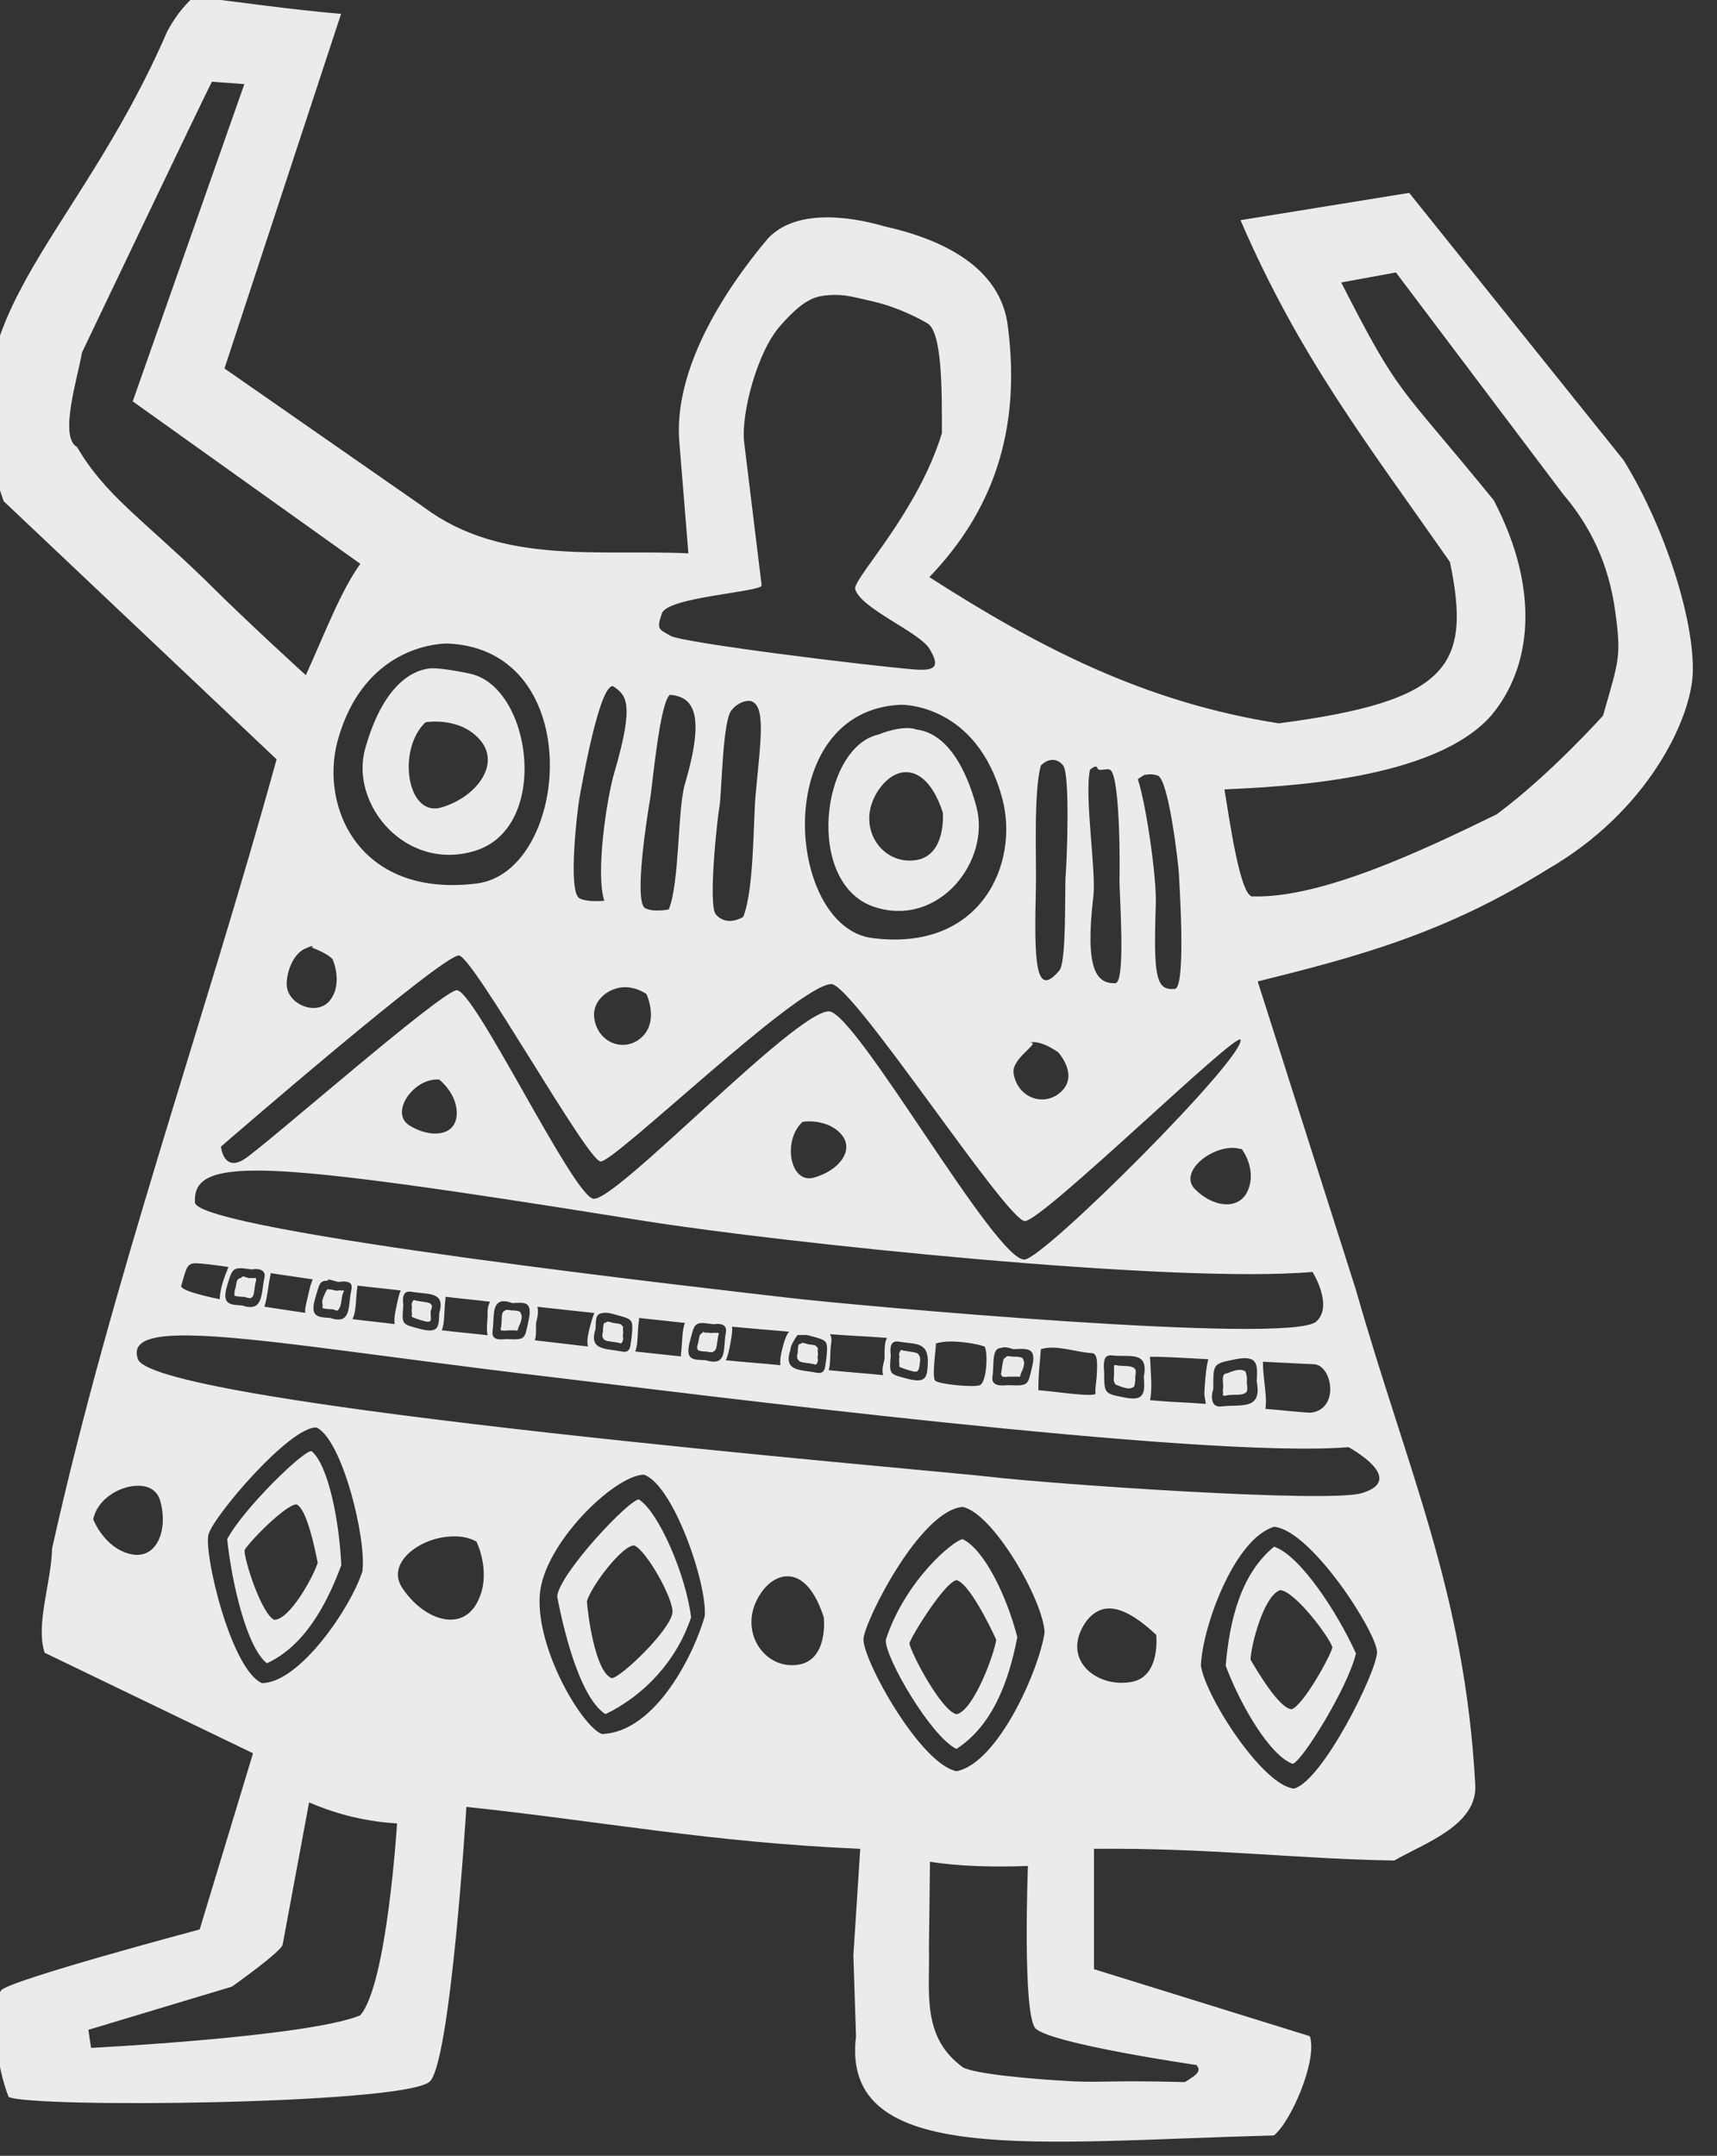 <?xml version="1.0" encoding="UTF-8" standalone="no"?>
<!DOCTYPE svg PUBLIC "-//W3C//DTD SVG 1.1//EN" "http://www.w3.org/Graphics/SVG/1.1/DTD/svg11.dtd">
<svg width="100%" height="100%" viewBox="0 0 98 123" version="1.1" xmlns="http://www.w3.org/2000/svg" xmlns:xlink="http://www.w3.org/1999/xlink" xml:space="preserve" xmlns:serif="http://www.serif.com/" style="fill-rule:evenodd;clip-rule:evenodd;stroke-linejoin:round;stroke-miterlimit:2;">
    <rect x="0" y="0" width="98" height="123" fill="#333333" stroke="none"/>
    <g transform="matrix(1,0,0,1,-1771.04,-16.81)">
        <g transform="matrix(0.71,0,0,0.71,555.932,-270.906)">
            <g id="path4336-9" transform="matrix(1,0,0,1,2586.03,0)">
                <path d="M-859.02,404.975C-859.476,405.39 -860.274,406.119 -861.15,407.72C-868.698,425.162 -879.558,430.934 -874.313,445.511L-852.375,466.252C-858.22,487.427 -865.651,508.228 -870.424,529.67C-870.479,532.37 -871.771,535.777 -871.022,538.046L-854.27,546.124L-858.558,560.282C-858.558,560.282 -873.854,564.356 -874.512,565.169C-875.579,566.486 -874.822,571.536 -873.914,573.744C-871.963,574.647 -842.541,574.348 -840.11,572.547C-838.396,571.277 -837.118,550.431 -837.118,550.431C-826.064,551.607 -817.546,553.28 -805.457,553.803L-806.008,562.377L-805.796,568.858C-807.082,579.422 -791.304,577.33 -772.207,576.835C-770.829,575.754 -768.672,570.763 -769.315,568.858L-786.666,563.473L-786.666,553.801C-777.35,553.715 -770.579,554.61 -762.525,554.742C-760.09,553.336 -755.783,551.901 -756.018,548.606C-756.857,533.216 -761.449,523.476 -765.626,508.83L-773.504,484.101C-765.566,482.131 -758.508,480.269 -750.27,475.127C-742.138,470.468 -738.659,463.012 -738.53,459.312C-738.385,455.166 -740.689,447.729 -744.087,442.221L-761.327,420.732L-774.887,422.926C-770.149,433.9 -764.757,440.794 -758.048,450.397C-756.321,458.742 -758.103,461.57 -771.808,463.361C-782.514,461.682 -790.957,457.348 -799.902,451.61C-794.9,446.409 -792.513,440.001 -793.574,431.582C-794.101,426.525 -799.231,424.382 -803.463,423.435C-806.861,422.452 -810.77,422.178 -812.868,424.385C-816.51,428.705 -820.577,435.11 -819.98,440.986L-819.271,449.7C-826.491,449.363 -834.3,450.648 -840.511,446.01L-856.565,434.842L-847.192,406.35C-851.689,405.956 -854.995,405.433 -859.02,404.975ZM-854.968,411.994L-863.941,437.486L-845.641,450.545C-847.198,452.672 -848.506,456.152 -850.025,459.489C-850.025,459.489 -854.819,455.14 -858.135,451.82C-863.3,446.827 -866.162,445.008 -868.42,441.15C-869.884,440.343 -868.375,435.64 -868.017,433.555C-866.296,429.954 -858.03,412.634 -857.573,411.802L-854.968,411.994ZM-762.393,427.128L-748.968,444.925C-746.792,447.482 -745.286,450.479 -744.757,454.411C-744.273,458.002 -744.448,458.211 -745.743,462.74C-745.743,462.74 -750.001,467.497 -754.294,470.671C-760.045,473.483 -768.311,477.423 -773.86,477.267C-774.896,477.522 -775.794,470.931 -776.179,468.671C-771.495,468.444 -759.379,467.955 -754.76,462.764C-751.544,458.972 -750.692,452.788 -754.528,445.436C-762.277,435.911 -762.019,437.292 -766.79,427.932L-762.393,427.128ZM-808.296,428.982C-807.834,428.927 -807.274,428.906 -806.683,428.982C-806.092,429.057 -805.469,429.216 -804.207,429.512C-802.945,429.808 -801.258,430.508 -800.063,431.21C-798.869,431.914 -798.889,436.498 -798.892,440.048C-800.831,446.364 -805.77,451.42 -805.875,452.516C-805.552,454.082 -800.709,456.008 -799.89,457.373C-799.095,458.699 -799.275,459.167 -801.048,459.033C-804.59,458.762 -819.753,456.888 -820.703,456.331C-821.657,455.771 -821.847,455.844 -821.4,454.521C-820.953,453.2 -813.398,452.807 -813.381,452.279L-814.799,440.683C-815.016,438.424 -813.753,433.573 -811.935,431.473C-810.117,429.374 -809.179,429.086 -808.294,428.982L-808.296,428.982ZM-838.611,456.947C-827.294,457.436 -828.831,475.31 -836.293,476.232C-845.777,477.403 -848.919,470.032 -847.463,464.746C-845.255,456.73 -838.611,456.947 -838.611,456.947ZM-840.087,458.949C-841.564,459.118 -843.838,460.379 -845.249,465.377C-846.522,469.882 -841.961,475.331 -836.398,473.597C-830.339,471.708 -831.851,460.446 -836.819,459.371C-836.819,459.371 -839.199,458.848 -840.085,458.95L-840.087,458.949ZM-825.337,460.369C-824.294,461.078 -823.549,461.615 -825.234,467.349C-825.829,469.371 -826.751,475.395 -826.031,477.619C-826.031,477.619 -827.382,477.763 -828.026,477.419C-828.988,476.909 -828.192,470.249 -828.026,469.342C-827.855,468.436 -826.451,460.271 -825.333,460.368L-825.337,460.369ZM-820.751,461.067C-818.893,461.228 -817.865,462.512 -819.554,468.247C-820.15,470.269 -819.97,476.199 -820.85,478.317C-820.85,478.317 -822.101,478.561 -822.744,478.215C-823.706,477.705 -822.513,470.347 -822.347,469.44C-822.18,468.533 -821.583,461.677 -820.752,461.064L-820.751,461.067ZM-814.269,461.566C-813.013,461.916 -813.466,464.738 -813.871,469.144C-814.057,471.13 -813.985,476.798 -814.868,478.917C-814.868,478.917 -816.166,479.757 -817.061,478.717C-817.717,477.957 -816.928,470.849 -816.761,469.942C-816.595,469.035 -816.527,462.927 -815.764,462.264C-815.312,461.697 -814.61,461.49 -814.268,461.566L-814.269,461.566ZM-802.203,461.867C-802.203,461.867 -796.08,461.689 -794.027,469.446C-792.673,474.562 -795.682,481.748 -804.497,480.614C-811.432,479.722 -812.721,462.341 -802.203,461.867ZM-840.402,463.273C-840.402,463.273 -837.599,462.783 -835.976,464.748C-834.354,466.711 -836.37,469.322 -839.138,470.122C-841.906,470.923 -842.714,465.448 -840.402,463.273ZM-800.907,463.864C-802.049,463.434 -803.999,464.262 -803.999,464.262C-808.617,465.302 -809.929,476.293 -804.299,478.122C-799.129,479.8 -794.94,474.404 -796.123,470.045C-797.436,465.207 -799.536,464.021 -800.91,463.863L-800.907,463.864ZM-790.337,466.357C-789.992,466.245 -789.531,466.255 -789.141,466.755C-788.572,467.483 -788.853,474.617 -788.941,475.53C-789.031,476.443 -788.856,482.51 -789.441,483.208C-791.426,485.59 -791.471,482.419 -791.335,476.527C-791.28,474.536 -791.542,468.912 -790.937,466.755C-790.937,466.755 -790.684,466.467 -790.339,466.357L-790.337,466.357ZM-786.396,466.951C-786.32,467.269 -785.666,466.951 -785.387,467.084C-784.553,467.491 -784.585,474.91 -784.614,475.827C-784.659,476.744 -784.063,484.23 -784.959,484.244C-786.475,484.289 -787.41,483.126 -786.716,477.264C-786.475,475.196 -787.454,469.281 -786.986,467.089C-786.986,467.089 -786.472,466.626 -786.396,466.944L-786.396,466.951ZM-802.303,467.358C-801.055,467.004 -799.673,467.868 -798.814,470.548C-798.814,470.548 -798.535,473.918 -800.907,474.338C-803.585,474.811 -805.668,471.966 -804.298,469.252C-803.814,468.29 -803.052,467.569 -802.303,467.358ZM-782.547,467.515C-782.233,467.411 -781.82,467.456 -781.532,467.562C-780.667,467.897 -779.886,474.558 -779.838,475.474C-779.791,476.391 -779.259,484.61 -780.165,484.699C-781.673,484.85 -781.897,483.77 -781.695,477.871C-781.627,475.79 -782.438,470.037 -783.139,467.842C-783.139,467.842 -782.314,467.278 -782.544,467.51L-782.547,467.515ZM-849.468,481.319C-849.957,481.319 -848.458,481.66 -847.873,482.316C-847.873,482.316 -847.008,484.235 -848.073,485.607C-849.11,486.944 -851.56,485.961 -851.563,484.311C-851.563,483.194 -850.949,481.753 -849.967,481.419C-849.818,481.364 -849.467,481.158 -849.467,481.315L-849.468,481.319ZM-837.702,482.017C-836.505,482.217 -827.432,498.47 -826.334,498.57C-825.238,498.672 -810.54,484.41 -807.788,484.311C-806.09,484.254 -793.731,503.274 -792.232,503.356C-790.866,503.43 -775.022,487.914 -774.882,488.798C-774.638,490.339 -790.573,506.265 -792.232,506.447C-794.514,506.699 -805.83,486.476 -807.988,486.504C-810.78,486.559 -825.238,501.96 -826.933,501.561C-828.629,501.163 -836.51,484.683 -837.902,484.809C-839.194,484.922 -853.257,497.273 -854.952,498.37C-856.648,499.467 -856.847,497.373 -856.847,497.373C-856.847,497.373 -838.899,481.818 -837.702,482.017ZM-824.839,484.609C-824.121,484.464 -823.321,484.664 -822.645,485.109C-822.645,485.109 -821.706,487.089 -822.845,488.4C-824.13,489.879 -826.49,489.218 -826.833,487.104C-827.033,485.855 -826.036,484.849 -824.84,484.611L-824.839,484.609ZM-791.834,488.997C-791.242,488.893 -790.476,489.148 -789.54,489.795C-789.54,489.795 -788.002,491.476 -789.142,492.786C-790.427,494.265 -792.785,493.604 -793.13,491.49C-793.33,490.241 -790.831,488.997 -791.834,488.997L-791.834,488.997ZM-839.297,491.988C-839.297,491.988 -837.765,493.186 -837.902,494.88C-838.041,496.574 -840.051,496.695 -841.691,495.678C-843.33,494.661 -841.35,491.819 -839.297,491.988ZM-810.081,495.379C-810.081,495.379 -808.135,495.074 -806.99,496.376C-805.845,497.68 -807.234,499.334 -809.184,499.866C-811.137,500.398 -811.713,496.824 -810.081,495.379ZM-775.58,497.473C-775.297,497.473 -775.043,497.528 -774.782,497.577C-774.782,497.577 -773.572,499.145 -774.282,500.867C-774.995,502.59 -777.194,502.212 -778.571,500.765C-779.774,499.501 -777.556,497.527 -775.579,497.474L-775.58,497.473ZM-855.651,499.368C-851.325,498.974 -841.911,500.301 -822.744,503.356C-811.929,505.08 -780.239,508.431 -769.098,507.444C-769.098,507.444 -767.39,510.164 -768.797,511.432C-770.904,513.329 -806.282,510.102 -811.076,509.538C-815.871,508.974 -858.826,504.181 -858.939,501.86C-859.015,500.414 -858.244,499.604 -855.649,499.368L-855.651,499.368ZM-858.941,506.746C-858.494,506.746 -857.514,506.858 -856.249,507.047C-856.367,507.388 -856.581,507.831 -856.748,508.443C-856.893,508.97 -856.934,509.321 -856.948,509.64C-858.92,509.224 -860.13,508.849 -860.039,508.543C-859.641,507.197 -859.601,506.773 -858.943,506.748L-858.941,506.746ZM-855.252,507.144C-855.027,507.144 -854.747,507.199 -854.354,507.246C-854.354,507.246 -854.036,507.17 -853.756,507.246C-853.481,507.323 -853.251,507.473 -853.358,507.944C-853.628,509.139 -853.413,510.74 -855.153,510.137C-856.141,510.082 -856.805,510.061 -856.349,508.542C-856.009,507.402 -855.92,507.142 -855.253,507.146L-855.252,507.144ZM-852.859,507.543C-852.469,507.602 -850.512,507.883 -849.468,508.042C-849.613,508.343 -849.712,508.742 -849.867,509.438C-850,510.02 -850.127,510.44 -850.067,510.734C-851.115,510.578 -852.467,510.38 -853.357,510.235C-853.113,509.517 -853.06,508.571 -852.858,507.642L-852.858,507.54L-852.859,507.543ZM-855.152,507.843C-855.209,507.955 -855.32,507.926 -855.352,507.945C-855.407,508 -855.501,508.028 -855.552,508.145C-855.607,508.267 -855.607,508.4 -855.656,508.645C-855.732,508.877 -855.768,509.035 -855.758,509.145C-855.758,509.256 -855.813,509.317 -855.758,509.345C-855.679,509.4 -855.404,509.427 -855.06,509.449L-854.956,509.449C-854.681,509.539 -854.532,509.568 -854.457,509.549C-854.38,509.494 -854.308,509.468 -854.257,509.349C-854.153,509.105 -854.155,508.65 -854.056,508.252C-854.001,508.125 -854.001,507.992 -854.056,507.951C-854.111,507.896 -854.203,507.951 -854.257,507.951C-854.368,507.896 -854.558,507.951 -854.558,507.951C-854.827,507.896 -855.1,507.739 -855.156,507.849L-855.152,507.843ZM-848.271,508.144C-848.271,507.927 -847.767,508.199 -847.374,508.248C-847.374,508.248 -846.954,508.169 -846.676,508.248C-846.401,508.314 -846.27,508.474 -846.376,508.946C-846.646,510.14 -846.319,511.742 -848.071,511.14C-849.059,511.085 -849.723,511.063 -849.267,509.544C-848.927,508.404 -848.936,508.144 -848.27,508.149L-848.271,508.144ZM-845.878,508.543C-844.983,508.66 -843.447,508.798 -842.389,508.94C-842.551,509.241 -842.623,509.668 -842.786,510.436C-842.898,510.962 -842.931,511.347 -842.888,511.633C-843.985,511.494 -845.266,511.372 -846.279,511.235C-845.951,510.641 -846.026,509.566 -845.88,508.642L-845.88,508.538L-845.878,508.543ZM-848.271,508.843C-848.271,508.767 -848.42,509.024 -848.472,509.144C-848.526,509.263 -848.591,509.399 -848.672,509.643C-848.748,509.875 -848.672,510.033 -848.672,510.143C-848.672,510.255 -848.727,510.314 -848.672,510.343C-848.591,510.398 -848.318,510.426 -847.973,510.445C-847.918,510.446 -847.889,510.445 -847.871,510.445C-847.601,510.535 -847.543,510.565 -847.473,510.547C-847.396,510.492 -847.326,510.369 -847.273,510.246C-847.169,510.005 -847.169,509.647 -847.073,509.248C-847.018,509.123 -846.953,508.988 -846.973,508.948C-847.028,508.893 -847.12,508.948 -847.173,508.948C-847.285,508.893 -847.473,508.948 -847.473,508.948C-847.528,508.947 -847.558,508.948 -847.577,508.948C-847.847,508.893 -848.05,508.844 -848.175,508.844C-848.303,508.844 -848.244,508.789 -848.279,508.844L-848.271,508.843ZM-841.491,509.043C-840.288,509.275 -838.757,508.967 -839.297,510.739C-839.352,511.728 -839.242,512.439 -840.793,512.036C-842.329,511.628 -842.314,511.717 -842.189,510.141C-842.189,510.141 -842.248,509.72 -842.189,509.443C-842.131,509.164 -841.962,508.954 -841.491,509.045L-841.491,509.043ZM-838.799,509.442C-837.774,509.567 -836.337,509.702 -835.209,509.84C-835.485,510.287 -835.409,510.937 -835.409,510.937C-835.468,511.76 -835.5,512.205 -835.409,512.532C-836.57,512.393 -837.993,512.272 -839.099,512.134C-838.839,511.524 -838.929,510.526 -838.798,509.641L-838.798,509.441L-838.799,509.442ZM-841.391,509.743C-841.446,509.798 -841.481,509.89 -841.493,509.943C-841.548,510.055 -841.493,510.244 -841.493,510.244C-841.548,510.514 -841.493,510.718 -841.493,510.842C-841.493,510.97 -841.548,511.011 -841.493,511.042C-841.438,511.097 -841.417,511.097 -841.293,511.144C-841.17,511.199 -840.934,511.272 -840.695,511.344C-840.461,511.411 -840.305,511.456 -840.195,511.448C-840.083,511.448 -840.024,511.39 -839.995,511.344C-839.94,511.27 -839.995,510.99 -839.995,510.646C-839.912,510.371 -839.867,510.222 -839.891,510.147C-839.946,510.072 -839.967,509.998 -840.091,509.947C-840.338,509.853 -840.786,509.833 -841.187,509.747C-841.315,509.692 -841.354,509.692 -841.387,509.747L-841.391,509.743ZM-834.411,509.845C-834.194,509.753 -833.863,509.79 -833.415,509.949C-832.425,509.894 -831.779,509.79 -832.118,511.345C-832.454,512.896 -832.335,512.901 -833.913,512.841C-833.913,512.841 -834.333,512.896 -834.61,512.841C-834.89,512.786 -835.079,512.617 -835.009,512.143C-834.876,511.233 -835.064,510.131 -834.41,509.849L-834.411,509.845ZM-831.42,510.244C-830.044,510.402 -828.328,510.579 -826.833,510.743C-826.953,511.044 -827.081,511.419 -827.231,512.04C-827.398,512.72 -827.433,513.135 -827.333,513.436C-828.733,513.285 -830.263,513.086 -831.62,512.936C-831.487,512.578 -831.53,512.121 -831.516,511.54C-831.352,510.962 -831.33,510.537 -831.412,510.244L-831.42,510.244ZM-834.013,510.544C-834.09,510.599 -834.172,510.621 -834.213,510.744C-834.303,510.997 -834.268,511.436 -834.317,511.841C-834.372,511.968 -834.372,512.111 -834.317,512.142C-834.262,512.197 -834.262,512.142 -834.213,512.142C-834.102,512.197 -833.815,512.142 -833.815,512.142L-833.217,512.142C-833.089,512.142 -833.046,512.197 -833.017,512.142C-832.962,512.087 -832.958,511.972 -832.913,511.841C-832.858,511.72 -832.774,511.588 -832.712,511.342C-832.656,511.108 -832.658,510.952 -832.712,510.842C-832.767,510.738 -832.771,510.671 -832.816,510.642C-832.899,510.587 -833.17,510.53 -833.514,510.538C-833.793,510.471 -833.939,510.483 -834.014,510.538L-834.013,510.544ZM-826.135,510.744C-825.923,510.689 -825.62,510.744 -825.238,510.848C-823.71,511.277 -823.686,511.167 -823.842,512.742C-823.842,512.742 -823.897,513.163 -823.946,513.44C-824.012,513.719 -824.173,513.94 -824.644,513.839C-825.842,513.586 -827.314,513.784 -826.738,512.044C-826.683,511.302 -826.793,510.805 -826.14,510.748L-826.135,510.744ZM-823.243,511.143C-822.098,511.256 -820.758,511.421 -819.554,511.541C-819.788,512.16 -819.756,513.058 -819.854,513.934C-819.854,514.055 -819.909,514.136 -819.854,514.235C-821.083,514.11 -822.33,513.965 -823.544,513.837C-823.283,513.231 -823.395,512.205 -823.243,511.344L-823.243,511.144L-823.243,511.143ZM-825.836,511.443C-825.836,511.555 -826.009,511.502 -826.036,511.547C-826.091,511.622 -826.126,511.8 -826.138,512.146C-826.139,512.201 -826.138,512.23 -826.138,512.248C-826.223,512.523 -826.193,512.672 -826.138,512.747C-826.083,512.821 -826.066,512.896 -825.938,512.947C-825.691,513.049 -825.241,513.051 -824.841,513.147C-824.714,513.202 -824.675,513.202 -824.641,513.147C-824.586,513.092 -824.551,513.004 -824.537,512.947C-824.482,512.835 -824.537,512.646 -824.537,512.646C-824.537,512.591 -824.537,512.562 -824.537,512.542C-824.482,512.272 -824.537,512.171 -824.537,512.043C-824.537,511.915 -824.482,511.872 -824.537,511.843C-824.592,511.788 -824.614,511.696 -824.738,511.643C-824.855,511.588 -825.096,511.588 -825.336,511.539C-825.568,511.462 -825.726,511.427 -825.836,511.435L-825.836,511.443ZM-818.157,511.547C-817.933,511.547 -817.653,511.606 -817.26,511.649C-817.26,511.649 -816.942,511.59 -816.662,511.649C-816.384,511.708 -816.173,511.876 -816.264,512.348C-816.498,513.55 -816.091,515.088 -817.86,514.541C-818.849,514.486 -819.564,514.596 -819.156,513.045C-818.851,511.895 -818.824,511.566 -818.158,511.549L-818.157,511.547ZM-815.765,511.848C-814.391,511.974 -812.619,512.124 -811.178,512.246C-811.402,512.522 -811.568,512.959 -811.776,513.842C-811.888,514.32 -811.903,514.661 -811.88,514.939C-813.45,514.78 -814.696,514.705 -816.268,514.541C-816.109,514.24 -816.015,513.836 -815.869,513.046C-815.777,512.518 -815.718,512.133 -815.765,511.849L-815.765,511.848ZM-818.058,512.246C-818.013,512.113 -818.133,512.328 -818.158,512.348C-818.213,512.403 -818.315,512.425 -818.359,512.548C-818.413,512.674 -818.413,512.801 -818.462,513.048C-818.529,513.282 -818.574,513.437 -818.564,513.547C-818.564,513.659 -818.506,513.72 -818.462,513.748C-818.386,513.802 -818.108,513.84 -817.765,513.85C-817.492,513.926 -817.34,513.904 -817.265,513.85C-817.19,513.795 -817.116,513.767 -817.065,513.649C-816.961,513.402 -816.951,512.954 -816.865,512.553C-816.81,512.425 -816.81,512.386 -816.865,512.353C-816.92,512.298 -817.014,512.353 -817.065,512.353C-817.176,512.298 -817.365,512.353 -817.365,512.353L-817.469,512.353C-817.745,512.298 -818.093,512.355 -818.068,512.249L-818.058,512.246ZM-810.48,512.446C-810.629,512.595 -809.964,512.446 -809.582,512.55C-808.055,512.979 -808.03,512.869 -808.187,514.445C-808.187,514.445 -808.242,514.865 -808.291,515.143C-808.357,515.421 -808.517,515.642 -808.989,515.54C-810.188,515.287 -811.657,515.485 -811.082,513.746C-811.027,513.004 -810.032,511.998 -810.484,512.449L-810.48,512.446ZM-807.887,512.446C-806.461,512.566 -804.776,512.625 -803.301,512.747C-803.528,513.11 -803.501,513.757 -803.501,514.442C-803.672,515.074 -803.72,515.443 -803.603,515.738C-805.2,515.58 -806.368,515.504 -807.99,515.34C-807.812,514.73 -807.914,513.931 -807.79,513.147C-807.735,512.871 -807.79,512.604 -807.894,512.449L-807.887,512.446ZM-859.34,512.55C-854.032,512.627 -843.968,514.281 -830.722,515.841C-819.845,517.121 -777.911,522.511 -766.207,521.524C-766.207,521.524 -761.444,524.085 -765.11,525.213C-767.819,526.047 -790.13,524.481 -794.925,523.918C-799.719,523.353 -862.27,518.155 -863.528,514.445C-864.017,512.998 -862.525,512.504 -859.34,512.55ZM-802.303,513.05C-801.1,513.281 -799.949,512.991 -800.024,514.78C-800.078,515.769 -800.069,516.444 -801.605,516.042C-803.141,515.639 -803.127,515.723 -803.002,514.147C-803.002,514.147 -803.061,513.726 -803.002,513.449C-802.943,513.171 -802.775,512.96 -802.303,513.051L-802.303,513.05ZM-795.452,513.439C-795.177,513.988 -795.291,516.213 -795.806,516.526C-796.152,516.761 -799.146,516.481 -799.437,516.181C-799.707,515.863 -799.369,513.641 -799.369,513.194C-798.156,512.796 -795.925,513.253 -795.454,513.441L-795.452,513.439ZM-810.181,513.151C-810.098,513.232 -810.353,513.21 -810.381,513.255C-810.436,513.338 -810.471,513.508 -810.481,513.854C-810.482,513.909 -810.481,513.938 -810.481,513.956C-810.567,514.231 -810.536,514.381 -810.481,514.455C-810.426,514.534 -810.408,514.602 -810.281,514.655C-810.033,514.759 -809.583,514.759 -809.183,514.855C-809.056,514.91 -809.017,514.91 -808.984,514.855C-808.929,514.801 -808.893,514.707 -808.88,514.655C-808.825,514.544 -808.88,514.355 -808.88,514.355C-808.879,514.3 -808.88,514.27 -808.88,514.251C-808.825,513.981 -808.88,513.879 -808.88,513.752C-808.88,513.626 -808.825,513.581 -808.88,513.552C-808.935,513.497 -808.956,513.395 -809.08,513.352C-809.197,513.297 -809.438,513.297 -809.678,513.248C-809.91,513.171 -810.068,513.136 -810.178,513.146L-810.181,513.151ZM-794.127,513.55C-793.893,513.458 -793.622,513.495 -793.13,513.654C-792.042,513.599 -791.261,513.495 -791.634,515.049C-792.006,516.601 -791.89,516.604 -793.628,516.545C-793.628,516.545 -794.017,516.6 -794.326,516.545C-794.636,516.49 -794.903,516.321 -794.826,515.848C-794.679,514.938 -794.93,513.554 -794.128,513.554L-794.127,513.55ZM-790.936,513.654C-789.668,513.269 -788.282,513.878 -786.799,513.972C-786.324,514.017 -786.405,515.036 -786.449,515.849C-786.504,516.526 -786.588,516.848 -786.539,517.259C-787.112,517.471 -789.303,517.11 -791.136,516.945C-791.136,515.48 -790.999,514.651 -790.936,513.652L-790.936,513.654ZM-802.203,513.757C-802.258,513.812 -802.293,513.906 -802.307,513.957C-802.362,514.069 -802.307,514.258 -802.307,514.258C-802.362,514.534 -802.307,514.731 -802.307,514.857C-802.307,514.984 -802.362,515.021 -802.307,515.053C-802.252,515.108 -802.231,515.108 -802.107,515.157C-801.98,515.212 -801.748,515.282 -801.508,515.357C-801.274,515.423 -801.119,515.469 -801.009,515.461C-800.897,515.461 -800.836,515.402 -800.809,515.357C-800.754,515.28 -800.67,515.074 -800.67,514.728C-800.587,514.453 -800.67,514.234 -800.715,514.159C-800.77,514.083 -800.791,514.008 -800.915,513.959C-801.162,513.867 -801.61,513.846 -802.012,513.759C-802.139,513.704 -802.179,513.704 -802.212,513.759L-802.203,513.757ZM-785.153,514.156C-783.859,514.318 -782.24,513.74 -782.66,515.851C-782.593,517.004 -782.499,517.88 -784.155,517.545C-785.815,517.209 -785.847,517.298 -785.85,515.452C-785.85,515.452 -785.905,514.984 -785.85,514.654C-785.796,514.327 -785.66,514.091 -785.153,514.154L-785.153,514.156ZM-793.728,514.26C-793.728,514.354 -793.879,514.336 -793.928,514.46C-794.02,514.712 -794.053,515.152 -794.128,515.557C-794.183,515.679 -794.051,515.827 -794.024,515.858C-793.969,515.913 -793.969,515.858 -793.922,515.858C-793.801,515.913 -793.524,515.858 -793.524,515.858L-792.826,515.858C-792.687,515.858 -792.656,515.913 -792.626,515.858C-792.571,515.803 -792.571,515.685 -792.522,515.557C-792.467,515.432 -792.389,515.304 -792.322,515.057C-792.263,514.823 -792.267,514.668 -792.322,514.558C-792.377,514.454 -792.381,514.389 -792.426,514.357C-792.516,514.302 -792.749,514.246 -793.124,514.253C-793.179,514.254 -793.208,514.253 -793.228,514.253C-793.533,514.187 -793.648,514.199 -793.727,514.253L-793.728,514.26ZM-782.161,514.26C-780.693,514.26 -779.002,514.387 -777.475,514.46C-777.608,514.954 -777.709,515.678 -777.776,516.853C-777.831,517.408 -777.717,517.683 -777.674,518.05C-779.589,517.891 -779.779,517.959 -782.161,517.749C-781.961,516.863 -782.106,515.559 -782.161,514.259L-782.161,514.26ZM-775.281,514.46C-773.418,514.088 -773.512,514.97 -773.585,516.254C-773.113,518.601 -774.927,518.068 -776.378,518.249C-776.949,518.327 -777.128,518.017 -777.175,517.65C-777.23,517.283 -777.073,516.853 -777.073,516.853C-777.073,514.801 -777.14,514.833 -775.277,514.46L-775.281,514.46ZM-773.087,514.66C-771.692,514.719 -770.464,514.803 -768.999,514.86C-767.504,514.915 -766.905,518.449 -769.198,518.749C-769.338,518.804 -772.01,518.507 -772.888,518.448C-772.717,517.451 -773.088,515.994 -773.088,514.659L-773.087,514.66ZM-785.053,514.961L-785.053,515.564C-785.053,515.878 -785.108,516.116 -785.053,516.261C-784.998,516.41 -784.976,516.428 -784.949,516.461C-784.894,516.516 -784.89,516.516 -784.749,516.565C-784.61,516.62 -784.412,516.704 -784.15,516.766C-783.897,516.824 -783.765,516.82 -783.651,516.766C-783.537,516.711 -783.48,516.711 -783.451,516.666C-783.396,516.573 -783.331,516.272 -783.347,515.868C-783.288,515.54 -783.292,515.352 -783.347,515.27C-783.402,515.186 -783.508,515.119 -783.647,515.07C-783.922,514.98 -784.312,515.015 -784.744,514.968C-784.879,514.913 -785.014,514.913 -785.045,514.968L-785.053,514.961ZM-775.281,515.359C-775.577,515.426 -775.728,515.508 -775.879,515.559C-776.028,515.614 -776.154,515.618 -776.18,515.659C-776.235,515.714 -776.262,515.714 -776.282,515.859C-776.337,516.02 -776.282,516.307 -776.282,516.657L-776.282,516.761C-776.282,516.761 -776.337,517.013 -776.282,517.159C-776.282,517.233 -776.337,517.324 -776.282,517.359C-776.227,517.414 -776.135,517.414 -775.981,517.359C-775.497,517.283 -774.988,517.359 -774.684,517.255C-774.535,517.2 -774.429,517.151 -774.384,517.055C-774.329,516.963 -774.317,516.719 -774.384,516.357C-774.329,515.91 -774.439,515.564 -774.486,515.46C-774.541,515.406 -774.562,515.382 -774.686,515.357C-774.813,515.302 -775,515.29 -775.284,515.357L-775.281,515.359ZM-849.169,519.946C-847.104,520.893 -845.127,528.911 -845.479,531.513C-846.395,534.382 -850.503,540.47 -853.556,540.487C-856.061,539.363 -858.263,529.998 -857.844,528.522C-857.424,527.045 -851.307,519.852 -849.169,519.946ZM-849.567,521.84C-850.235,521.782 -855.071,526.506 -856.348,528.92C-855.958,532.553 -854.76,537.622 -853.157,538.892C-850.279,537.573 -848.448,534.454 -847.174,531.014C-847.323,527.624 -848.18,522.995 -849.567,521.84ZM-822.844,523.735C-820.486,524.555 -817.752,532.484 -817.957,535.103C-818.767,538.021 -821.862,544.443 -826.233,544.576C-827.844,543.941 -831.52,537.759 -831.219,533.407C-830.936,529.323 -825.221,523.772 -822.844,523.735ZM-863.627,524.633C-862.76,524.578 -861.983,524.943 -861.732,525.829C-861.065,528.192 -862.015,530.611 -864.125,530.117C-866.236,529.622 -867.116,527.325 -867.116,527.325C-866.802,525.746 -865.07,524.67 -863.627,524.633ZM-823.242,525.729C-823.988,525.674 -829.574,531.585 -829.823,533.507C-829.132,537.11 -827.803,541.81 -825.935,542.979C-822.838,541.489 -820.223,538.712 -819.054,535.202C-819.466,531.827 -821.622,526.797 -823.242,525.729ZM-850.764,526.127C-849.928,526.512 -849.281,529.77 -849.068,530.814C-849.436,531.974 -851.323,535.394 -852.558,535.4C-853.571,534.949 -854.96,530.684 -854.951,529.817C-854.757,529.317 -851.628,526.089 -850.764,526.127ZM-797.217,526.328C-794.773,526.837 -790.771,533.776 -790.636,536.399C-791.06,539.398 -794.384,546.928 -797.715,547.567C-800.676,546.975 -805.356,538.43 -805.193,536.898C-805.033,535.365 -800.627,526.601 -797.217,526.328ZM-772.188,527.923C-769.182,528.199 -763.916,536.453 -763.912,537.994C-763.912,539.536 -768.291,548.368 -770.593,548.962C-773.077,548.721 -777.655,541.684 -778.072,539.091C-777.968,536.064 -775.431,528.917 -772.188,527.923ZM-838.598,528.721C-837.776,528.645 -837.007,528.721 -836.305,529.119C-836.305,529.119 -834.984,531.781 -836.305,534.105C-837.626,536.43 -840.626,535.348 -842.288,532.81C-843.534,530.905 -841.065,528.935 -838.598,528.72L-838.598,528.721ZM-797.217,528.921C-797.959,528.998 -801.853,532.255 -803.399,536.998C-803.513,538.4 -799.72,544.854 -797.715,545.773C-794.837,543.893 -793.534,540.43 -792.829,536.798C-793.673,533.504 -795.472,529.77 -797.217,528.921ZM-823.641,529.421C-822.687,529.752 -820.465,533.697 -820.55,534.805C-820.677,536.176 -824.669,540.036 -825.435,540.09C-826.795,539.575 -827.377,534.774 -827.43,533.908C-827.05,532.634 -824.602,529.435 -823.641,529.421ZM-772.188,529.523C-774.848,531.701 -775.768,535.409 -776.077,539.095C-774.884,542.278 -772.519,546.316 -770.693,546.973C-769.963,546.822 -766.23,540.809 -765.607,538.098C-767.128,534.76 -770.097,530.22 -772.188,529.523ZM-811.077,531.916C-810.052,532.043 -809.072,533.061 -808.385,535.206C-808.385,535.206 -808.004,538.576 -810.379,538.996C-813.056,539.469 -815.14,536.524 -813.769,533.81C-813.121,532.528 -812.103,531.789 -811.077,531.916ZM-797.715,532.217C-796.727,532.419 -794.964,536.021 -794.524,537.002C-794.696,538.216 -796.368,542.728 -797.715,542.985C-798.913,542.744 -801.34,538.154 -801.504,537.302C-801.392,536.774 -798.666,532.356 -797.715,532.217ZM-771.69,533.014C-770.474,533.126 -767.756,536.772 -767.502,537.601C-767.557,538.139 -769.862,542.347 -770.793,542.587C-771.797,542.483 -773.54,539.526 -774.083,538.598C-774.028,537.374 -773.001,533.417 -771.69,533.014ZM-785.75,534.51C-784.56,534.324 -783.144,535.231 -781.662,536.604C-781.662,536.604 -781.281,539.974 -783.655,540.393C-786.333,540.867 -789.015,538.819 -787.644,536.106C-787.16,535.143 -786.463,534.622 -785.75,534.51ZM-842.693,551.767C-842.693,551.767 -843.492,564.753 -845.661,567.19C-849.938,568.925 -867.289,569.799 -867.289,569.799L-867.506,568.348L-855.966,564.876C-855.966,564.876 -852.08,562.131 -851.893,561.523L-849.763,550.07C-847.266,551.147 -845.022,551.604 -842.688,551.767L-842.693,551.767ZM-791.977,555.179C-791.977,555.179 -792.439,567.252 -791.348,568.252C-789.99,569.495 -778.426,571.176 -778.426,571.176C-777.997,571.673 -778.426,571.977 -779.357,572.546C-785.483,572.397 -785.709,572.591 -788.322,572.489C-791.919,572.297 -796.249,571.884 -797.201,571.362C-800.579,568.915 -799.844,565.292 -799.933,561.772L-799.849,554.839C-797.602,555.215 -794.595,555.283 -791.979,555.179L-791.977,555.179Z" style="fill:white;fill-opacity:0.9;fill-rule:nonzero;"/>
            </g>
        </g>
    </g>
</svg>
